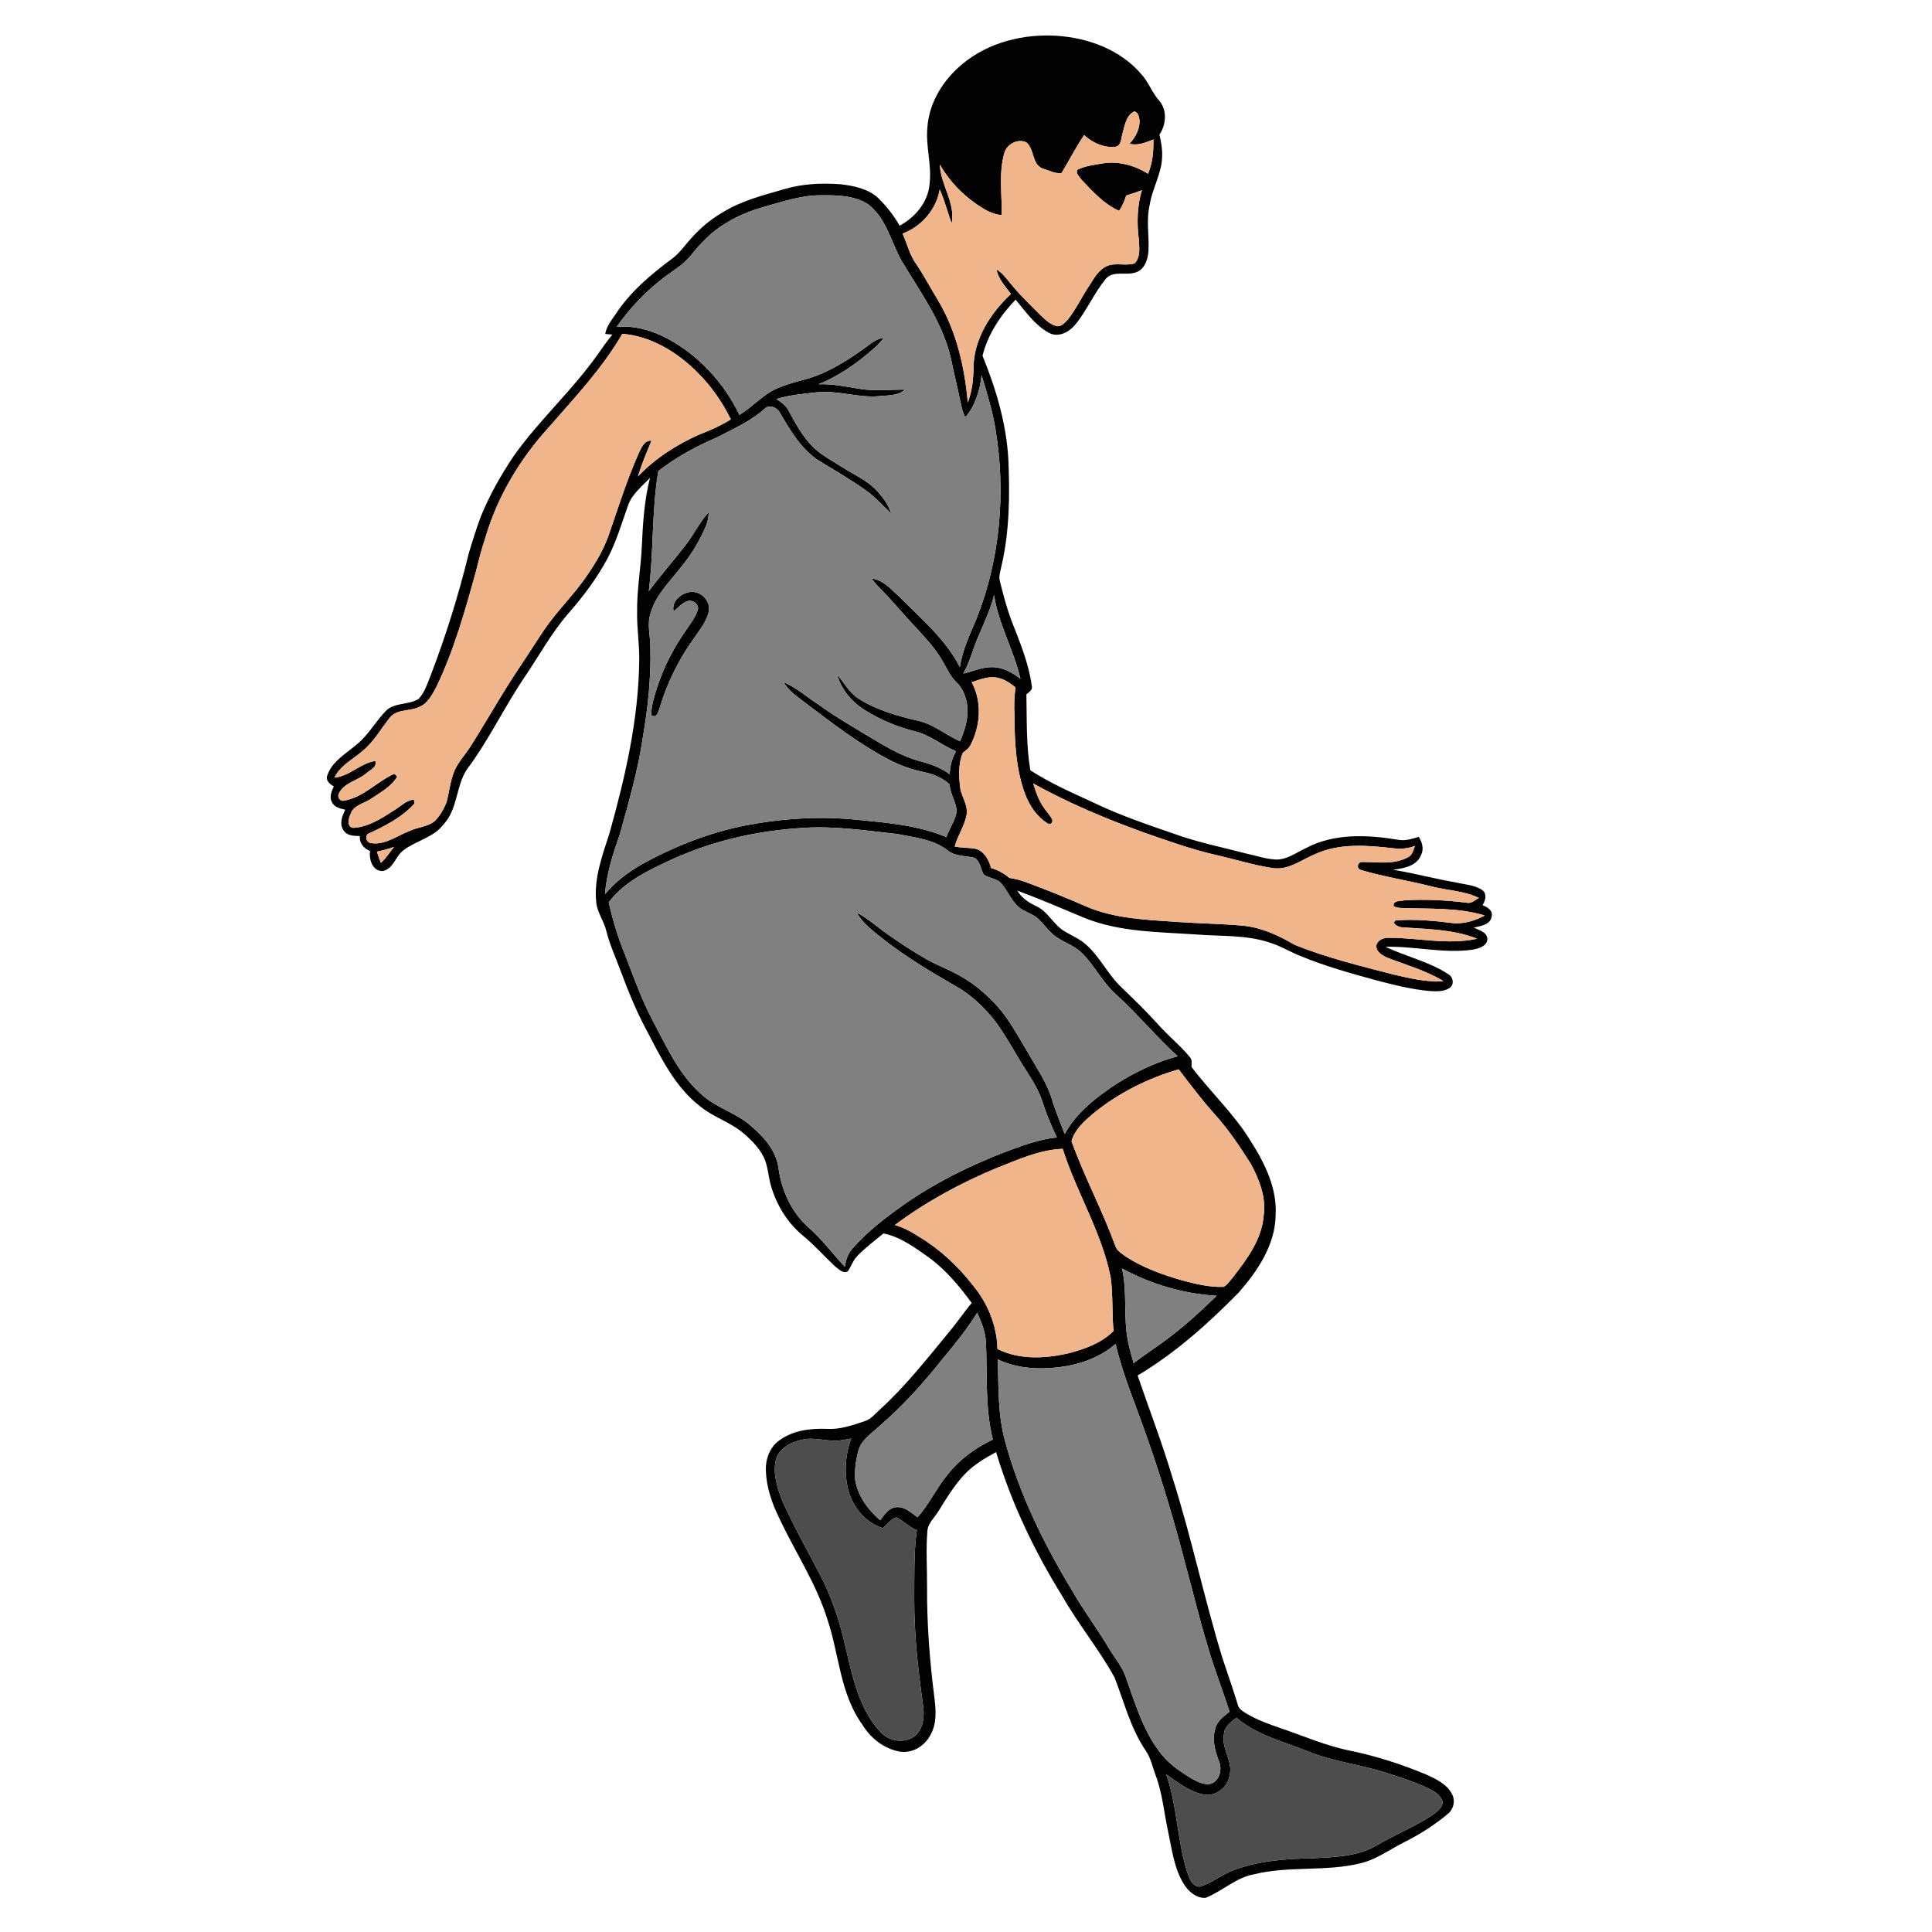 <?xml version="1.0" encoding="UTF-8" ?>
<!DOCTYPE svg PUBLIC "-//W3C//DTD SVG 1.1//EN" "http://www.w3.org/Graphics/SVG/1.1/DTD/svg11.dtd">
<svg width="1000pt" height="1000pt" viewBox="0 0 1000 1000" version="1.1" xmlns="http://www.w3.org/2000/svg">
	<g id="#020202ff">
		<path fill="#020202" opacity="1.00"
			d=" M 498.13 33.14 C 511.58 21.92 529.69 17.43 546.96 18.53 C 563.22 19.58 579.90 25.70 590.69 38.35 C 594.49 42.44 596.27 47.90 599.96 52.07 C 604.24 56.95 603.64 64.55 600.12 69.69 C 601.00 73.40 601.69 77.19 601.52 81.02 C 601.35 89.79 596.40 97.46 595.08 106.02 C 593.20 113.89 594.86 121.96 594.45 129.92 C 594.14 134.24 592.52 139.44 587.97 140.95 C 582.95 142.80 576.32 139.81 572.36 144.29 C 566.26 151.78 562.48 160.88 556.32 168.32 C 553.13 172.09 547.52 174.90 542.79 172.19 C 535.59 168.26 530.83 161.25 525.69 155.09 C 517.81 163.25 511.31 173.03 508.55 184.15 C 515.55 201.32 520.93 219.33 521.93 237.95 C 522.70 256.32 522.55 274.96 518.36 292.96 C 517.84 295.63 516.75 298.41 517.61 301.14 C 519.26 307.71 520.97 314.28 523.31 320.65 C 527.66 331.81 532.42 343.04 534.05 354.99 C 534.65 357.12 532.55 358.22 531.26 359.42 C 531.53 372.53 531.10 385.73 533.30 398.71 C 543.51 405.31 554.68 410.21 565.69 415.29 C 580.59 422.50 596.35 427.63 611.95 433.03 C 622.80 436.60 634.00 438.88 645.02 441.79 C 649.98 442.83 654.84 444.55 659.93 444.86 C 665.88 445.27 670.79 441.34 675.93 438.99 C 690.50 431.23 707.74 432.04 723.55 434.64 C 727.23 435.39 730.85 434.23 734.34 433.16 C 736.14 435.94 737.12 439.46 735.53 442.58 C 733.26 448.36 726.37 449.51 720.94 450.19 C 731.89 451.88 742.57 454.90 753.51 456.73 C 758.11 457.84 763.23 457.99 767.25 460.73 C 769.88 462.70 768.79 466.16 767.38 468.53 C 769.72 469.49 772.60 471.01 772.15 474.06 C 771.66 478.62 766.41 479.33 762.81 480.15 C 765.48 481.41 769.72 482.40 769.87 486.04 C 769.70 489.87 765.21 490.98 762.15 491.56 C 747.14 493.68 732.18 489.65 717.15 490.05 C 727.82 495.18 739.77 497.70 749.73 504.31 C 752.24 505.72 752.79 509.61 750.35 511.35 C 747.32 513.39 743.43 513.12 739.97 512.96 C 730.59 512.09 721.44 509.78 712.35 507.41 C 698.86 503.71 685.34 499.95 672.42 494.53 C 667.46 492.50 662.85 489.67 657.72 488.07 C 645.28 483.72 631.91 484.72 618.98 483.68 C 599.76 482.34 579.88 482.50 561.70 475.26 C 550.03 470.36 538.39 465.38 526.53 460.96 C 528.98 465.16 533.14 467.58 537.41 469.56 C 542.87 472.63 545.57 478.84 550.95 482.02 C 554.67 484.26 558.77 485.94 562.05 488.85 C 569.26 495.16 573.29 504.19 580.20 510.79 C 587.02 517.33 593.79 523.94 600.10 530.97 C 605.16 536.57 611.11 541.33 615.88 547.19 C 617.23 548.53 616.66 550.54 616.72 552.24 C 626.59 565.32 638.82 576.56 647.35 590.64 C 654.67 602.04 661.09 615.12 660.27 629.02 C 660.02 644.41 650.90 657.90 641.11 669.07 C 625.29 685.15 608.28 700.38 588.83 711.95 C 594.87 729.62 601.60 747.05 606.91 764.95 C 616.70 795.70 623.26 827.35 632.73 858.19 C 635.34 866.19 638.18 874.12 640.64 882.18 C 641.06 884.51 643.22 885.72 645.07 886.88 C 650.49 890.13 656.45 892.33 662.43 894.35 C 674.56 898.47 686.40 903.69 699.03 906.19 C 712.51 909.01 725.70 913.22 738.38 918.57 C 743.38 920.85 748.88 923.44 751.52 928.57 C 753.37 931.84 752.48 936.23 749.65 938.66 C 742.80 944.39 735.27 949.27 727.29 953.28 C 719.64 957.06 712.63 962.41 704.22 964.43 C 686.09 968.88 667.09 965.66 648.98 970.15 C 639.65 971.85 632.64 978.94 624.00 982.32 C 619.25 982.64 615.20 979.05 612.80 975.26 C 607.67 967.03 606.57 957.18 604.59 947.89 C 602.48 938.20 601.67 928.17 598.14 918.83 C 596.49 914.51 595.64 909.82 592.93 905.98 C 585.14 894.53 581.86 880.87 576.84 868.15 C 568.78 853.57 558.10 840.64 549.85 826.17 C 535.40 802.86 523.46 777.91 515.58 751.60 C 509.90 754.70 504.22 758.02 499.68 762.70 C 494.17 768.40 490.06 775.24 485.90 781.93 C 483.78 785.52 480.06 788.47 479.98 792.96 C 479.23 802.28 479.90 811.64 479.84 820.98 C 479.72 840.35 481.19 859.70 483.67 878.90 C 484.48 885.40 484.95 892.55 481.37 898.38 C 478.47 903.85 472.23 907.55 465.98 906.68 C 457.68 905.29 450.62 899.72 446.32 892.61 C 434.81 876.76 434.39 856.45 428.34 838.44 C 422.60 819.71 411.52 803.34 403.30 785.70 C 399.50 778.00 396.64 769.65 396.40 761.00 C 396.21 755.13 398.49 748.95 403.44 745.50 C 410.44 740.36 419.50 739.23 427.96 739.58 C 434.70 740.00 441.16 737.75 447.45 735.63 C 450.82 734.65 452.99 731.73 455.51 729.50 C 468.81 717.39 479.92 703.18 491.32 689.34 C 495.41 684.53 498.88 679.24 502.96 674.43 C 496.65 665.77 489.66 657.44 481.01 651.02 C 473.69 645.88 466.24 640.22 457.28 638.42 C 452.73 642.15 448.01 645.72 443.89 649.94 C 441.57 652.19 440.65 655.38 438.86 658.00 C 436.43 659.41 434.24 656.95 432.39 655.63 C 426.69 650.32 421.56 644.42 415.51 639.49 C 407.40 632.76 401.75 623.38 398.92 613.29 C 397.58 608.46 397.49 603.25 395.20 598.72 C 392.80 594.04 389.06 590.22 385.11 586.84 C 378.35 580.87 369.35 578.40 362.42 572.66 C 349.21 562.49 341.91 547.07 334.36 532.66 C 329.19 523.06 325.14 512.92 321.31 502.72 C 318.76 495.84 315.66 489.14 313.86 482.00 C 312.69 476.73 309.04 472.32 308.60 466.84 C 307.33 454.63 311.75 442.81 315.44 431.38 C 323.60 402.23 330.51 372.39 330.86 341.97 C 331.03 333.63 329.62 325.35 329.77 317.01 C 329.57 305.59 331.67 294.31 332.20 282.93 C 332.73 271.00 333.48 258.97 336.43 247.35 C 332.22 251.84 326.93 255.86 324.96 261.93 C 321.77 270.93 319.06 280.16 314.64 288.67 C 309.15 299.06 302.06 308.50 294.34 317.33 C 285.45 327.49 279.04 339.43 271.48 350.54 C 260.92 366.15 252.86 383.36 241.52 398.45 C 235.93 407.18 236.90 418.79 229.63 426.64 C 224.49 433.51 215.56 435.05 208.99 439.97 C 204.72 442.97 203.67 449.88 198.01 450.86 C 192.77 450.91 190.89 444.83 191.57 440.50 C 188.30 439.17 185.94 436.42 186.23 432.72 C 183.34 432.66 179.85 432.72 178.01 430.04 C 175.40 426.75 177.07 422.42 178.70 419.11 C 176.11 418.54 173.08 417.87 171.82 415.23 C 170.31 412.55 171.65 409.54 172.78 407.01 C 170.64 405.87 168.29 403.87 169.49 401.15 C 171.97 393.97 179.06 390.16 184.48 385.45 C 190.68 380.55 194.39 373.37 199.87 367.81 C 204.47 363.43 211.57 365.02 216.67 361.74 C 219.83 358.48 221.12 353.94 222.82 349.83 C 230.76 329.17 237.36 307.98 242.62 286.48 C 244.48 280.16 246.50 273.88 248.74 267.68 C 253.24 256.50 259.25 245.97 265.93 235.97 C 279.10 217.40 296.25 202.06 309.37 183.44 C 311.80 179.94 314.27 176.46 316.98 173.17 C 316.05 173.10 314.20 172.94 313.27 172.86 C 313.90 168.91 316.48 165.79 318.66 162.59 C 326.22 151.04 336.93 142.00 347.93 133.85 C 351.75 131.02 354.43 127.03 357.58 123.54 C 362.46 118.01 368.17 113.23 374.59 109.60 C 384.21 103.75 395.24 101.01 405.94 97.90 C 415.45 95.05 425.50 94.63 435.35 95.39 C 442.11 96.23 449.36 97.70 454.52 102.49 C 458.87 106.72 462.63 111.56 465.66 116.81 C 473.77 112.48 480.48 104.44 481.17 95.02 C 482.33 85.30 479.07 75.72 480.01 66.01 C 480.87 53.06 488.26 41.25 498.13 33.14 M 581.04 68.88 C 580.26 71.44 580.54 75.60 577.07 76.02 C 571.20 76.52 565.39 73.86 561.14 69.93 C 556.80 76.22 553.43 83.09 549.45 89.57 C 546.19 90.08 542.81 88.10 539.63 87.23 C 534.03 85.00 535.52 77.27 531.30 73.72 C 526.97 71.62 521.40 74.38 519.95 78.87 C 516.79 89.44 518.71 100.53 518.48 111.34 C 515.09 111.01 511.90 109.74 509.02 107.96 C 499.77 102.41 491.85 94.57 486.46 85.19 C 486.80 95.65 494.61 104.90 492.61 115.63 C 490.39 109.83 488.98 103.74 486.38 98.07 C 484.64 108.46 476.96 117.26 467.15 120.92 C 469.59 126.16 470.80 132.00 474.27 136.72 C 478.36 142.77 481.71 149.27 485.56 155.47 C 495.05 171.47 499.29 189.95 500.93 208.32 C 503.16 202.46 503.85 196.26 503.89 190.04 C 504.17 175.22 512.74 162.00 523.28 152.17 C 520.39 148.20 516.68 144.47 515.81 139.43 C 519.47 141.68 521.76 145.40 524.57 148.54 C 528.77 153.61 533.62 158.07 538.20 162.78 C 540.56 165.04 542.97 167.52 546.17 168.55 C 548.77 169.72 550.98 167.26 552.60 165.54 C 556.83 160.23 559.74 154.03 563.47 148.37 C 566.04 144.47 568.34 139.86 572.79 137.79 C 577.38 135.68 582.64 137.87 587.31 136.30 C 590.39 133.15 589.69 128.16 589.47 124.12 C 588.38 115.55 588.54 106.75 591.03 98.42 C 588.37 99.48 585.66 100.40 582.91 101.19 C 582.05 103.99 580.89 106.69 579.25 109.12 C 571.44 105.68 565.62 99.14 559.84 93.07 C 558.86 91.57 556.59 89.81 557.64 87.88 C 561.77 85.83 566.46 85.32 570.95 84.55 C 579.06 83.29 587.33 85.64 594.22 89.92 C 596.62 84.32 597.11 78.21 597.01 72.19 C 593.09 73.71 588.93 75.54 584.66 74.41 C 587.71 71.01 590.14 66.73 589.79 62.01 C 589.54 60.31 589.08 58.05 587.08 57.68 C 582.91 59.66 582.20 64.89 581.04 68.88 M 395.97 106.92 C 388.61 108.97 381.44 111.83 374.99 115.97 C 368.05 120.18 362.44 126.17 357.37 132.43 C 353.22 137.70 347.08 140.72 342.00 144.95 C 333.22 151.83 325.64 160.08 319.18 169.16 C 328.41 168.41 337.60 170.98 345.67 175.36 C 361.82 184.08 374.81 198.25 382.73 214.76 C 389.67 210.51 395.08 204.00 402.69 200.82 C 410.01 197.65 418.04 196.60 425.34 193.37 C 434.27 189.46 442.41 184.01 450.21 178.21 C 452.36 176.55 454.79 175.22 457.52 174.80 C 456.12 176.62 454.60 178.32 452.89 179.84 C 444.18 187.61 434.52 194.53 423.63 198.90 C 430.91 198.59 438.04 200.15 445.18 201.30 C 452.88 202.56 460.68 201.60 468.43 201.68 C 464.80 204.98 459.55 204.53 455.01 205.06 C 443.98 206.05 433.23 201.75 422.21 203.12 C 415.35 203.92 408.43 204.50 401.80 206.55 C 404.34 208.10 406.88 209.90 408.24 212.65 C 411.53 218.84 414.98 225.06 419.75 230.26 C 424.14 235.07 430.04 238.03 435.45 241.52 C 441.29 245.31 447.87 248.09 452.91 253.02 C 456.52 256.66 459.71 260.89 461.32 265.82 C 456.95 261.80 453.08 257.21 448.17 253.80 C 440.48 248.35 432.34 243.59 424.28 238.72 C 414.82 232.78 409.06 222.79 403.54 213.42 C 402.09 210.77 398.07 209.16 395.72 211.61 C 388.57 218.00 379.73 221.94 371.29 226.28 C 360.50 230.96 350.05 236.57 340.75 243.81 C 337.26 264.38 338.40 285.33 335.82 305.99 C 341.93 297.80 348.70 290.12 354.95 282.03 C 359.18 276.56 362.13 270.14 366.88 265.07 C 366.68 267.55 366.38 270.07 365.35 272.37 C 361.92 280.40 357.33 287.93 351.64 294.57 C 346.17 301.65 339.40 308.21 336.87 317.04 C 334.71 322.85 336.65 329.03 336.63 335.01 C 337.03 350.65 335.38 366.30 332.72 381.70 C 330.23 398.69 325.42 415.21 320.85 431.73 C 317.31 441.83 313.97 452.14 313.12 462.88 C 318.34 456.42 325.16 451.45 332.30 447.30 C 349.17 438.04 367.30 430.83 386.24 427.18 C 405.27 423.55 424.84 422.31 444.13 424.37 C 459.56 425.87 475.40 427.19 489.84 433.29 C 491.38 428.77 494.46 424.78 495.17 420.00 C 495.04 415.10 491.67 410.97 491.56 406.01 C 487.93 402.72 483.36 400.72 478.60 399.72 C 472.59 398.47 466.72 396.54 461.25 393.75 C 445.34 385.65 431.22 374.62 417.02 363.94 C 412.92 360.67 408.23 357.83 405.64 353.09 C 412.16 355.90 417.52 360.70 423.45 364.52 C 431.86 370.66 440.87 375.88 449.78 381.24 C 458.11 386.26 466.55 391.38 476.01 393.95 C 481.51 395.39 487.01 397.25 491.57 400.78 C 491.67 396.57 492.78 392.49 494.86 388.83 C 487.56 385.86 481.42 380.41 473.63 378.57 C 464.68 376.26 456.01 372.76 448.15 367.87 C 441.17 363.67 435.50 357.04 433.26 349.13 C 436.93 353.31 439.56 358.52 444.37 361.60 C 453.67 367.49 464.37 370.57 475.01 373.01 C 483.15 374.75 489.50 380.40 496.95 383.71 C 499.27 378.08 501.30 372.06 500.73 365.89 C 500.21 361.17 498.52 356.37 494.97 353.07 C 491.66 349.81 489.87 345.46 487.50 341.54 C 483.88 335.38 478.99 330.12 474.15 324.91 C 467.98 318.40 462.29 311.43 455.99 305.03 C 454.23 303.27 452.56 301.41 451.09 299.41 C 457.30 300.11 461.43 305.29 465.82 309.17 C 476.97 320.43 489.48 330.94 496.83 345.28 C 498.12 336.52 501.98 328.43 505.41 320.35 C 517.73 289.34 520.70 254.95 515.25 222.12 C 513.73 212.62 510.85 203.43 508.08 194.25 C 507.18 202.03 504.82 209.99 499.63 216.02 C 498.71 214.16 498.01 212.20 497.61 210.17 C 495.92 201.91 493.88 193.74 492.19 185.48 C 487.84 166.68 476.16 150.89 466.42 134.61 C 461.10 124.79 458.63 112.76 449.27 105.69 C 442.11 101.13 433.19 100.98 424.98 101.08 C 415.00 101.01 405.46 104.25 395.97 106.92 M 322.12 172.78 C 311.82 190.60 297.56 205.64 284.13 221.09 C 269.19 237.46 257.45 256.99 251.22 278.33 C 249.21 284.21 247.73 290.24 246.21 296.26 C 240.61 316.45 234.92 336.78 225.78 355.72 C 223.60 359.63 221.41 364.20 216.94 365.91 C 212.20 368.26 205.89 366.92 202.07 371.08 C 197.31 376.96 193.63 383.84 187.68 388.68 C 182.66 393.09 176.12 396.17 173.12 402.50 C 181.00 401.79 186.53 394.98 194.26 393.90 C 195.36 397.12 191.38 398.60 189.44 400.38 C 185.04 404.08 178.34 405.03 175.52 410.46 C 174.38 412.19 175.74 414.76 177.88 414.46 C 187.99 412.85 195.11 404.55 204.10 400.49 C 204.47 400.86 205.22 401.60 205.60 401.97 C 202.63 407.10 197.09 410.03 192.32 413.27 C 188.63 415.93 182.97 416.55 181.41 421.44 C 180.32 423.65 179.40 428.19 182.93 428.50 C 190.85 428.04 197.74 423.43 204.23 419.27 C 207.48 417.31 210.31 414.19 214.28 413.86 C 214.33 414.39 214.41 415.45 214.45 415.99 C 207.99 423.15 199.06 427.68 190.37 431.63 C 188.61 433.44 189.94 436.35 192.40 436.44 C 199.62 437.39 205.70 432.42 212.15 430.06 C 216.31 428.06 221.34 428.01 225.00 425.02 C 227.73 422.28 229.67 418.80 231.13 415.25 C 232.38 410.59 232.85 405.74 234.42 401.16 C 236.14 395.26 240.75 390.95 243.87 385.83 C 252.63 371.95 260.62 357.59 269.84 344.00 C 273.90 337.99 277.73 331.83 281.79 325.82 C 288.61 315.77 297.59 307.41 304.25 297.24 C 308.67 290.93 312.51 284.17 315.10 276.89 C 320.01 262.70 324.50 248.32 330.61 234.59 C 332.04 231.82 333.37 227.82 337.20 228.10 C 334.72 234.20 332.08 240.24 330.21 246.58 C 339.11 237.26 350.16 230.17 361.89 224.93 C 367.57 222.77 373.11 220.29 378.28 217.08 C 373.93 208.12 368.12 199.89 361.08 192.84 C 350.64 182.36 337.14 173.99 322.12 172.78 M 503.30 337.53 C 501.96 341.32 500.59 345.12 498.62 348.64 C 503.43 347.54 508.04 345.36 513.05 345.30 C 518.71 345.17 523.88 347.97 528.19 351.39 C 524.77 336.56 516.85 323.15 514.52 308.03 C 512.01 318.32 506.56 327.51 503.30 337.53 M 502.95 353.13 C 508.45 363.36 507.50 376.00 502.11 386.05 C 501.22 387.57 499.73 388.57 498.36 389.62 C 495.80 395.78 496.30 402.57 497.19 409.01 C 498.38 413.28 501.15 417.34 500.28 421.98 C 499.13 427.67 495.67 432.54 494.15 438.13 C 497.70 438.92 501.39 438.66 504.96 439.33 C 509.46 440.55 511.84 445.08 512.96 449.28 C 516.44 450.30 519.67 452.01 522.40 454.41 C 525.20 454.86 527.99 455.45 530.65 456.47 C 541.40 460.42 552.02 464.71 562.51 469.32 C 577.47 475.66 593.95 476.10 609.92 477.23 C 620.93 477.99 631.98 478.14 642.98 479.09 C 652.74 479.96 661.77 484.13 670.11 489.04 C 686.54 495.68 703.83 499.88 720.95 504.33 C 729.52 506.28 738.25 508.54 747.11 507.81 C 738.18 502.39 728.04 499.55 718.37 495.81 C 715.58 494.63 711.85 492.57 712.47 488.98 C 713.39 486.32 716.39 485.30 718.98 485.40 C 734.16 485.39 749.52 489.23 764.59 485.88 C 752.31 481.02 738.91 480.91 725.94 480.01 C 724.29 480.04 719.85 478.14 722.33 476.43 C 732.54 475.57 742.85 476.65 753.00 477.91 C 758.39 478.04 763.80 476.46 768.51 473.85 C 754.41 469.59 739.49 470.54 724.96 469.96 C 723.69 469.89 722.49 469.59 721.35 469.06 C 720.96 465.87 724.95 466.56 726.99 465.99 C 737.67 465.40 748.42 465.87 759.03 467.23 C 761.51 467.88 763.47 465.88 765.44 464.75 C 757.91 461.07 749.27 460.94 741.24 458.87 C 729.03 455.75 716.50 453.91 704.42 450.30 C 701.92 449.69 702.57 446.07 705.10 446.16 C 712.96 446.18 721.48 447.69 728.75 443.73 C 731.04 442.65 731.55 439.97 732.40 437.85 C 728.75 439.19 724.83 439.61 720.99 439.03 C 707.73 437.57 693.61 436.32 681.09 441.93 C 673.91 444.86 667.21 450.40 659.00 449.36 C 648.78 447.85 638.92 444.63 628.85 442.41 C 616.36 439.51 604.29 435.16 592.19 430.95 C 572.49 423.84 553.10 415.68 534.77 405.52 C 536.07 409.57 537.37 413.70 539.77 417.27 C 541.26 419.67 543.33 421.67 544.64 424.19 C 545.11 425.86 543.75 427.09 542.18 426.15 C 536.76 422.77 532.99 417.20 530.71 411.32 C 525.74 398.18 525.15 383.94 525.08 370.05 C 524.81 365.28 524.99 360.51 525.62 355.78 C 522.99 353.77 520.26 351.70 516.97 350.97 C 512.19 349.62 507.42 351.63 502.95 353.13 M 348.58 444.49 C 336.38 450.11 323.38 455.99 315.08 467.01 C 317.15 476.35 319.95 485.53 323.61 494.37 C 328.09 506.04 332.28 517.87 338.19 528.92 C 345.38 542.47 351.90 557.09 363.93 567.15 C 371.24 573.59 381.10 576.07 388.41 582.52 C 395.07 588.15 401.51 595.15 402.88 604.11 C 404.41 615.89 409.55 627.50 418.59 635.43 C 425.54 641.51 431.00 648.99 437.30 655.69 C 437.78 652.27 438.84 648.86 441.22 646.27 C 448.98 637.27 458.59 630.09 468.24 623.23 C 484.12 612.17 501.58 603.53 519.59 596.51 C 528.51 593.22 537.48 589.70 547.02 588.72 C 544.08 582.58 541.48 576.29 539.40 569.80 C 536.84 561.96 531.70 555.40 527.59 548.35 C 523.51 541.53 519.59 534.58 514.82 528.21 C 509.33 521.36 502.91 515.12 495.25 510.76 C 481.47 502.85 467.77 494.65 455.36 484.68 C 450.90 481.05 446.19 477.43 443.39 472.29 C 449.02 475.21 453.70 479.55 458.88 483.16 C 465.58 487.89 472.43 492.45 479.57 496.51 C 485.19 499.73 491.36 501.85 496.95 505.13 C 505.43 509.86 512.81 516.44 518.89 523.98 C 524.02 530.77 528.13 538.26 532.48 545.57 C 536.74 553.15 541.86 560.38 544.42 568.78 C 546.26 575.00 548.84 580.95 551.09 587.01 C 555.46 578.77 562.40 572.28 569.74 566.69 C 581.67 557.74 595.14 550.69 609.55 546.72 C 598.39 536.47 588.69 524.77 577.49 514.55 C 570.54 508.34 566.52 499.65 559.88 493.18 C 555.33 488.69 548.65 487.34 544.13 482.83 C 541.74 480.55 539.82 477.84 537.41 475.59 C 534.37 472.74 529.97 472.01 526.93 469.17 C 523.33 465.87 521.59 461.16 518.47 457.49 C 516.16 454.67 512.15 454.68 509.26 452.79 C 507.47 449.88 507.51 445.47 504.02 443.89 C 499.50 442.94 494.51 443.24 490.64 440.27 C 483.24 434.38 473.49 433.55 464.55 431.70 C 448.07 429.91 431.52 427.33 414.90 428.56 C 392.10 430.00 369.43 435.06 348.58 444.49 M 195.09 440.80 C 195.67 442.76 196.34 444.69 197.11 446.59 C 199.84 444.26 201.72 441.17 203.91 438.36 C 201.04 439.42 198.08 440.18 195.09 440.80 M 565.54 576.61 C 561.03 580.51 556.23 584.72 554.62 590.70 C 561.27 609.13 570.57 626.48 577.29 644.89 C 578.12 647.43 580.60 648.83 582.62 650.35 C 591.45 656.12 601.49 659.70 611.55 662.64 C 618.64 664.50 625.91 666.37 633.30 666.07 C 635.41 665.03 636.63 662.82 638.18 661.12 C 645.48 651.69 653.20 641.39 654.09 629.06 C 655.40 619.76 651.83 610.63 647.52 602.57 C 641.79 593.45 635.73 584.46 628.49 576.46 C 621.94 569.14 616.04 561.28 610.08 553.49 C 593.92 558.17 578.55 565.91 565.54 576.61 M 515.85 604.57 C 497.23 612.31 479.37 622.00 463.17 634.05 C 467.71 635.35 471.86 637.64 475.80 640.21 C 486.61 646.68 495.93 655.43 503.64 665.37 C 511.27 674.54 516.04 686.23 516.28 698.22 C 527.79 704.03 541.37 703.23 553.58 700.32 C 561.81 698.12 570.25 695.09 576.37 688.90 C 575.46 679.64 576.17 670.27 574.86 661.05 C 570.21 637.67 557.19 617.19 550.05 594.63 C 538.00 595.06 526.90 600.27 515.85 604.57 M 580.74 656.55 C 583.53 668.63 581.45 681.16 583.67 693.31 C 584.44 697.46 585.63 701.51 586.72 705.58 C 590.12 703.01 593.60 700.55 597.09 698.12 C 608.90 690.15 619.55 680.64 629.71 670.69 C 612.63 669.68 595.76 664.73 580.74 656.55 M 487.20 704.21 C 477.77 715.99 467.68 727.31 456.24 737.19 C 451.87 741.48 445.80 744.89 444.18 751.22 C 442.99 756.04 442.23 761.06 442.66 766.04 C 444.07 774.38 449.27 781.49 455.58 786.90 C 457.74 784.06 460.00 780.36 463.96 780.09 C 468.32 779.72 471.62 783.02 474.90 785.36 C 480.74 778.82 484.46 770.75 489.93 763.92 C 496.19 755.77 504.63 749.46 513.90 745.10 C 509.82 728.78 511.06 711.86 510.34 695.21 C 510.16 689.66 508.07 684.46 505.79 679.48 C 500.37 688.28 493.78 696.26 487.20 704.21 M 548.09 707.68 C 537.44 708.95 526.23 708.32 516.44 703.62 C 516.92 717.78 516.37 732.20 520.24 745.98 C 527.62 773.33 540.25 798.97 554.84 823.15 C 560.96 833.86 568.46 843.69 574.70 854.32 C 577.38 858.69 580.79 862.66 582.51 867.56 C 587.31 880.80 591.23 894.76 599.80 906.18 C 604.05 912.34 610.32 916.65 616.63 920.47 C 619.49 922.05 622.61 923.74 626.00 923.44 C 630.97 922.50 632.75 916.23 631.06 911.98 C 628.97 906.60 627.26 900.68 628.99 894.94 C 629.80 890.87 633.39 888.43 636.40 886.00 C 632.66 874.15 627.99 862.60 624.67 850.62 C 620.61 837.30 617.47 823.73 613.73 810.32 C 608.06 788.28 601.60 766.44 594.03 744.99 C 588.47 728.54 581.35 712.56 577.44 695.59 C 569.30 702.74 558.70 706.36 548.09 707.68 M 401.44 756.33 C 400.06 763.37 402.44 770.47 404.99 776.97 C 411.46 791.45 419.52 805.15 426.59 819.35 C 431.48 829.82 435.07 840.88 437.55 852.16 C 441.26 867.62 444.41 884.33 455.64 896.38 C 460.03 901.34 468.23 902.68 473.59 898.51 C 478.25 894.44 478.60 887.65 477.68 881.95 C 475.15 864.08 473.19 846.09 473.21 828.02 C 473.30 816.01 472.93 803.94 474.54 792.01 C 470.60 790.46 467.72 787.23 463.98 785.38 C 460.95 786.23 459.30 789.17 456.88 790.95 C 447.97 788.18 441.29 779.98 439.00 771.06 C 436.89 762.35 437.47 753.00 440.58 744.60 C 438.74 744.92 436.92 745.32 435.08 745.53 C 428.34 746.50 421.62 743.50 414.92 745.27 C 409.11 746.52 402.64 749.96 401.44 756.33 M 640.04 889.13 C 637.29 891.28 633.86 893.49 633.55 897.33 C 631.83 904.92 638.53 911.58 636.39 919.15 C 635.39 925.26 629.18 930.04 622.98 928.83 C 615.62 927.46 609.63 922.53 603.63 918.37 C 609.34 934.69 609.27 952.38 614.42 968.85 C 615.57 972.01 616.90 976.36 620.96 976.55 C 627.13 974.76 632.15 970.41 638.13 968.13 C 651.14 963.20 665.19 962.05 678.99 961.87 C 690.49 961.21 702.78 961.09 712.95 954.95 C 722.06 949.59 731.95 945.63 740.82 939.84 C 743.24 938.08 746.32 936.23 746.73 932.97 C 746.16 929.50 742.82 927.52 739.99 925.99 C 733.04 922.53 725.59 920.25 718.24 917.83 C 704.73 913.36 690.39 911.96 677.15 906.58 C 664.52 901.43 650.60 898.26 640.04 889.13 Z" />
		<path fill="#020202" opacity="1.00"
			d=" M 348.65 316.42 C 347.48 311.27 352.34 307.20 356.97 306.46 C 362.33 305.51 367.77 310.67 366.92 316.10 C 366.06 321.54 362.18 325.80 359.29 330.27 C 351.30 341.23 345.27 353.57 341.39 366.56 C 340.81 368.54 339.76 372.07 337.06 370.15 C 337.05 365.28 338.63 360.59 340.06 355.99 C 343.35 345.80 348.22 336.16 354.30 327.36 C 356.67 323.64 359.68 320.20 361.09 315.97 C 362.24 313.04 358.72 310.30 356.00 311.10 C 353.01 311.96 351.06 314.61 348.65 316.42 Z" />
	</g>
	<g id="#f0b58bff">
		<path fill="#f0b58b" opacity="1.00"
			d=" M 581.04 68.88 C 582.20 64.89 582.91 59.66 587.08 57.68 C 589.08 58.05 589.54 60.31 589.79 62.01 C 590.14 66.73 587.71 71.01 584.66 74.41 C 588.93 75.54 593.09 73.71 597.01 72.19 C 597.11 78.21 596.62 84.32 594.22 89.92 C 587.33 85.64 579.06 83.29 570.95 84.55 C 566.46 85.32 561.77 85.83 557.64 87.88 C 556.59 89.81 558.86 91.57 559.84 93.07 C 565.62 99.14 571.44 105.68 579.25 109.12 C 580.89 106.69 582.05 103.99 582.91 101.19 C 585.66 100.40 588.37 99.48 591.03 98.42 C 588.54 106.75 588.38 115.55 589.47 124.12 C 589.69 128.16 590.39 133.15 587.31 136.30 C 582.64 137.87 577.38 135.68 572.79 137.79 C 568.34 139.86 566.04 144.47 563.47 148.37 C 559.74 154.03 556.83 160.23 552.60 165.54 C 550.98 167.26 548.77 169.72 546.17 168.55 C 542.97 167.52 540.56 165.04 538.20 162.78 C 533.62 158.07 528.77 153.61 524.57 148.54 C 521.76 145.40 519.47 141.68 515.81 139.43 C 516.68 144.47 520.39 148.20 523.28 152.17 C 512.74 162.00 504.17 175.22 503.89 190.04 C 503.85 196.26 503.16 202.46 500.93 208.32 C 499.29 189.95 495.05 171.47 485.56 155.47 C 481.71 149.27 478.36 142.77 474.27 136.72 C 470.80 132.00 469.59 126.16 467.15 120.92 C 476.96 117.26 484.64 108.46 486.38 98.07 C 488.98 103.74 490.39 109.83 492.61 115.63 C 494.61 104.90 486.80 95.65 486.46 85.19 C 491.85 94.57 499.77 102.41 509.02 107.96 C 511.90 109.74 515.09 111.01 518.48 111.34 C 518.71 100.53 516.79 89.44 519.95 78.87 C 521.40 74.38 526.97 71.62 531.30 73.72 C 535.52 77.27 534.03 85.00 539.63 87.23 C 542.81 88.10 546.19 90.08 549.45 89.57 C 553.43 83.09 556.80 76.22 561.14 69.93 C 565.39 73.86 571.20 76.52 577.07 76.02 C 580.54 75.60 580.26 71.44 581.04 68.88 Z" />
		<path fill="#f0b58b" opacity="1.00"
			d=" M 322.12 172.78 C 337.14 173.99 350.64 182.36 361.08 192.84 C 368.12 199.89 373.93 208.12 378.28 217.08 C 373.11 220.29 367.57 222.77 361.89 224.93 C 350.16 230.17 339.11 237.26 330.21 246.58 C 332.08 240.24 334.72 234.20 337.20 228.10 C 333.37 227.82 332.04 231.82 330.61 234.59 C 324.50 248.32 320.01 262.70 315.10 276.89 C 312.51 284.17 308.67 290.93 304.25 297.24 C 297.59 307.41 288.61 315.77 281.79 325.82 C 277.73 331.83 273.90 337.99 269.84 344.00 C 260.62 357.59 252.63 371.95 243.87 385.83 C 240.75 390.95 236.14 395.26 234.42 401.16 C 232.85 405.74 232.38 410.59 231.13 415.25 C 229.67 418.80 227.73 422.28 225.00 425.02 C 221.34 428.01 216.31 428.06 212.15 430.06 C 205.70 432.42 199.62 437.39 192.40 436.44 C 189.94 436.35 188.61 433.44 190.37 431.63 C 199.06 427.68 207.99 423.15 214.45 415.99 C 214.41 415.45 214.33 414.39 214.28 413.86 C 210.31 414.19 207.48 417.31 204.23 419.27 C 197.74 423.43 190.85 428.04 182.93 428.50 C 179.40 428.19 180.32 423.65 181.41 421.44 C 182.97 416.55 188.63 415.93 192.32 413.27 C 197.09 410.03 202.63 407.10 205.60 401.97 C 205.22 401.60 204.47 400.86 204.10 400.49 C 195.11 404.55 187.99 412.85 177.88 414.46 C 175.74 414.76 174.38 412.19 175.52 410.46 C 178.34 405.03 185.04 404.08 189.44 400.38 C 191.38 398.60 195.36 397.12 194.26 393.90 C 186.53 394.98 181.00 401.79 173.12 402.50 C 176.12 396.17 182.66 393.09 187.68 388.68 C 193.63 383.84 197.31 376.96 202.07 371.08 C 205.89 366.92 212.20 368.26 216.94 365.91 C 221.41 364.20 223.60 359.63 225.78 355.72 C 234.92 336.78 240.61 316.45 246.21 296.26 C 247.73 290.24 249.21 284.21 251.22 278.33 C 257.45 256.99 269.19 237.46 284.13 221.09 C 297.56 205.64 311.82 190.60 322.12 172.78 Z" />
		<path fill="#f0b58b" opacity="1.00"
			d=" M 502.95 353.13 C 507.42 351.63 512.19 349.62 516.97 350.97 C 520.26 351.70 522.99 353.77 525.62 355.78 C 524.99 360.51 524.81 365.28 525.08 370.05 C 525.15 383.94 525.74 398.18 530.71 411.32 C 532.99 417.20 536.76 422.77 542.18 426.15 C 543.75 427.09 545.11 425.86 544.64 424.19 C 543.33 421.67 541.26 419.67 539.77 417.27 C 537.37 413.70 536.07 409.57 534.77 405.52 C 553.10 415.68 572.49 423.84 592.19 430.95 C 604.29 435.16 616.36 439.51 628.85 442.41 C 638.92 444.63 648.78 447.85 659.00 449.36 C 667.21 450.40 673.91 444.86 681.09 441.93 C 693.61 436.32 707.73 437.57 720.99 439.03 C 724.83 439.61 728.75 439.19 732.40 437.85 C 731.55 439.97 731.04 442.65 728.75 443.73 C 721.48 447.69 712.96 446.18 705.10 446.16 C 702.57 446.07 701.92 449.69 704.42 450.30 C 716.50 453.91 729.03 455.75 741.24 458.87 C 749.27 460.94 757.91 461.07 765.44 464.75 C 763.47 465.88 761.51 467.88 759.03 467.23 C 748.42 465.87 737.67 465.40 726.99 465.99 C 724.95 466.56 720.96 465.87 721.35 469.06 C 722.49 469.59 723.69 469.89 724.96 469.96 C 739.49 470.54 754.41 469.59 768.51 473.85 C 763.80 476.46 758.39 478.04 753.00 477.91 C 742.85 476.65 732.54 475.57 722.33 476.43 C 719.85 478.14 724.29 480.04 725.94 480.01 C 738.91 480.91 752.31 481.02 764.59 485.88 C 749.52 489.23 734.16 485.39 718.98 485.40 C 716.39 485.30 713.39 486.32 712.47 488.98 C 711.85 492.57 715.58 494.63 718.37 495.81 C 728.04 499.55 738.18 502.39 747.11 507.81 C 738.25 508.54 729.52 506.28 720.95 504.33 C 703.83 499.88 686.54 495.68 670.11 489.04 C 661.77 484.13 652.74 479.96 642.98 479.09 C 631.98 478.14 620.93 477.99 609.92 477.23 C 593.95 476.10 577.47 475.66 562.51 469.32 C 552.02 464.71 541.40 460.42 530.65 456.47 C 527.99 455.45 525.20 454.86 522.40 454.41 C 519.67 452.01 516.44 450.30 512.96 449.28 C 511.84 445.08 509.46 440.55 504.96 439.33 C 501.39 438.66 497.70 438.92 494.15 438.13 C 495.67 432.54 499.13 427.67 500.28 421.98 C 501.15 417.34 498.38 413.28 497.19 409.01 C 496.30 402.57 495.80 395.78 498.36 389.62 C 499.73 388.57 501.22 387.57 502.11 386.05 C 507.50 376.00 508.45 363.36 502.95 353.13 Z" />
		<path fill="#f0b58b" opacity="1.00"
			d=" M 195.09 440.80 C 198.08 440.18 201.04 439.42 203.91 438.36 C 201.72 441.17 199.84 444.26 197.11 446.59 C 196.34 444.69 195.67 442.76 195.09 440.80 Z" />
		<path fill="#f0b58b" opacity="1.00"
			d=" M 565.54 576.61 C 578.55 565.91 593.92 558.17 610.08 553.49 C 616.04 561.28 621.94 569.14 628.49 576.46 C 635.73 584.46 641.79 593.45 647.52 602.57 C 651.83 610.63 655.40 619.76 654.09 629.06 C 653.20 641.39 645.48 651.69 638.18 661.12 C 636.63 662.82 635.41 665.03 633.30 666.07 C 625.91 666.37 618.64 664.50 611.55 662.64 C 601.49 659.70 591.45 656.12 582.62 650.35 C 580.60 648.83 578.12 647.43 577.29 644.89 C 570.57 626.48 561.27 609.13 554.62 590.70 C 556.23 584.72 561.03 580.51 565.54 576.61 Z" />
		<path fill="#f0b58b" opacity="1.00"
			d=" M 515.85 604.57 C 526.90 600.27 538.00 595.06 550.05 594.63 C 557.19 617.19 570.21 637.67 574.86 661.05 C 576.17 670.27 575.46 679.64 576.37 688.90 C 570.25 695.09 561.81 698.12 553.58 700.32 C 541.37 703.23 527.79 704.03 516.28 698.22 C 516.04 686.23 511.27 674.54 503.64 665.37 C 495.93 655.43 486.61 646.68 475.80 640.21 C 471.86 637.64 467.71 635.35 463.17 634.05 C 479.37 622.00 497.23 612.31 515.85 604.57 Z" />
	</g>
	<g id="#f11b27ff">
		<path fill="grey" opacity="1.00"
			d=" M 395.97 106.92 C 405.46 104.25 415.00 101.01 424.98 101.08 C 433.19 100.98 442.11 101.13 449.27 105.69 C 458.63 112.76 461.10 124.79 466.42 134.61 C 476.16 150.89 487.84 166.68 492.19 185.48 C 493.88 193.74 495.92 201.91 497.61 210.17 C 498.01 212.20 498.71 214.16 499.63 216.02 C 504.82 209.99 507.18 202.03 508.08 194.25 C 510.85 203.43 513.73 212.62 515.25 222.12 C 520.70 254.95 517.73 289.34 505.41 320.35 C 501.98 328.43 498.12 336.52 496.83 345.28 C 489.48 330.94 476.97 320.43 465.82 309.17 C 461.43 305.29 457.30 300.11 451.09 299.41 C 452.56 301.41 454.23 303.27 455.99 305.03 C 462.29 311.43 467.98 318.40 474.15 324.91 C 478.99 330.12 483.88 335.38 487.50 341.54 C 489.87 345.46 491.66 349.81 494.97 353.07 C 498.52 356.37 500.21 361.17 500.73 365.89 C 501.30 372.06 499.27 378.08 496.95 383.71 C 489.50 380.40 483.15 374.75 475.01 373.01 C 464.37 370.57 453.67 367.49 444.37 361.60 C 439.56 358.52 436.93 353.31 433.26 349.13 C 435.50 357.04 441.17 363.67 448.15 367.87 C 456.01 372.76 464.68 376.26 473.63 378.57 C 481.42 380.41 487.56 385.86 494.86 388.83 C 492.78 392.49 491.67 396.57 491.57 400.78 C 487.01 397.25 481.51 395.39 476.01 393.95 C 466.55 391.38 458.11 386.26 449.78 381.24 C 440.87 375.88 431.86 370.66 423.45 364.52 C 417.52 360.70 412.16 355.90 405.64 353.09 C 408.23 357.83 412.92 360.67 417.02 363.94 C 431.22 374.62 445.34 385.65 461.25 393.75 C 466.72 396.54 472.59 398.47 478.60 399.72 C 483.36 400.72 487.93 402.72 491.56 406.01 C 491.67 410.97 495.04 415.10 495.17 420.00 C 494.46 424.78 491.38 428.77 489.84 433.29 C 475.40 427.19 459.56 425.87 444.13 424.37 C 424.84 422.31 405.27 423.55 386.24 427.18 C 367.30 430.83 349.17 438.04 332.30 447.30 C 325.16 451.45 318.34 456.42 313.12 462.88 C 313.97 452.14 317.31 441.83 320.85 431.73 C 325.42 415.21 330.23 398.69 332.72 381.70 C 335.38 366.30 337.03 350.65 336.63 335.01 C 336.65 329.03 334.71 322.85 336.87 317.04 C 339.40 308.21 346.17 301.65 351.64 294.57 C 357.33 287.93 361.92 280.40 365.35 272.37 C 366.38 270.07 366.68 267.55 366.88 265.07 C 362.13 270.14 359.18 276.56 354.95 282.03 C 348.70 290.12 341.93 297.80 335.82 305.99 C 338.40 285.33 337.26 264.38 340.75 243.81 C 350.05 236.57 360.50 230.96 371.29 226.28 C 379.73 221.94 388.57 218.00 395.72 211.61 C 398.07 209.16 402.09 210.77 403.54 213.42 C 409.06 222.79 414.82 232.78 424.28 238.72 C 432.34 243.59 440.48 248.35 448.17 253.80 C 453.08 257.21 456.95 261.80 461.32 265.82 C 459.71 260.89 456.52 256.66 452.91 253.02 C 447.87 248.09 441.29 245.31 435.45 241.52 C 430.04 238.03 424.14 235.07 419.75 230.26 C 414.98 225.06 411.53 218.84 408.24 212.65 C 406.88 209.90 404.34 208.10 401.80 206.55 C 408.43 204.50 415.35 203.92 422.21 203.12 C 433.23 201.75 443.98 206.05 455.01 205.06 C 459.55 204.53 464.80 204.98 468.43 201.68 C 460.68 201.60 452.88 202.56 445.18 201.30 C 438.04 200.15 430.91 198.59 423.63 198.90 C 434.52 194.53 444.18 187.61 452.89 179.84 C 454.60 178.32 456.12 176.62 457.52 174.80 C 454.79 175.22 452.36 176.55 450.21 178.21 C 442.41 184.01 434.27 189.46 425.34 193.37 C 418.04 196.60 410.01 197.65 402.69 200.82 C 395.08 204.00 389.67 210.51 382.73 214.76 C 374.81 198.25 361.82 184.08 345.67 175.36 C 337.60 170.98 328.41 168.41 319.18 169.16 C 325.64 160.08 333.22 151.83 342.00 144.95 C 347.08 140.72 353.22 137.70 357.37 132.43 C 362.44 126.17 368.05 120.18 374.99 115.97 C 381.44 111.83 388.61 108.97 395.97 106.92 M 348.65 316.42 C 351.06 314.61 353.01 311.96 356.00 311.10 C 358.72 310.30 362.24 313.04 361.09 315.97 C 359.68 320.20 356.67 323.64 354.30 327.36 C 348.22 336.16 343.35 345.80 340.06 355.99 C 338.63 360.59 337.05 365.28 337.06 370.15 C 339.76 372.07 340.81 368.54 341.39 366.56 C 345.27 353.57 351.30 341.23 359.29 330.27 C 362.18 325.80 366.06 321.54 366.92 316.10 C 367.77 310.67 362.33 305.51 356.97 306.46 C 352.34 307.20 347.48 311.27 348.65 316.42 Z" />
		<path fill="grey" opacity="1.00"
			d=" M 503.30 337.53 C 506.56 327.51 512.01 318.32 514.52 308.03 C 516.85 323.15 524.77 336.56 528.19 351.39 C 523.88 347.97 518.71 345.17 513.05 345.30 C 508.04 345.36 503.43 347.54 498.62 348.64 C 500.59 345.12 501.96 341.32 503.30 337.53 Z" />
	</g>
	<g id="#2b3dcdff">
		<path fill="grey" opacity="1.00"
			d=" M 348.58 444.49 C 369.43 435.06 392.10 430.00 414.90 428.56 C 431.52 427.33 448.07 429.91 464.55 431.70 C 473.49 433.55 483.24 434.38 490.64 440.27 C 494.51 443.24 499.50 442.94 504.02 443.89 C 507.51 445.47 507.47 449.88 509.26 452.79 C 512.15 454.68 516.16 454.67 518.47 457.49 C 521.59 461.16 523.33 465.87 526.93 469.17 C 529.97 472.01 534.37 472.74 537.41 475.59 C 539.82 477.84 541.74 480.55 544.13 482.83 C 548.65 487.34 555.33 488.69 559.88 493.18 C 566.52 499.65 570.54 508.34 577.49 514.55 C 588.69 524.77 598.39 536.47 609.55 546.72 C 595.14 550.69 581.67 557.74 569.74 566.69 C 562.40 572.28 555.46 578.77 551.09 587.01 C 548.84 580.95 546.26 575.00 544.42 568.78 C 541.86 560.38 536.74 553.15 532.48 545.57 C 528.13 538.26 524.02 530.77 518.89 523.98 C 512.81 516.44 505.43 509.86 496.95 505.13 C 491.36 501.85 485.19 499.73 479.57 496.51 C 472.43 492.45 465.58 487.89 458.88 483.16 C 453.70 479.55 449.02 475.21 443.39 472.29 C 446.19 477.43 450.90 481.05 455.36 484.68 C 467.77 494.65 481.47 502.85 495.25 510.76 C 502.91 515.12 509.33 521.36 514.82 528.21 C 519.59 534.58 523.51 541.53 527.59 548.35 C 531.70 555.40 536.84 561.96 539.40 569.80 C 541.48 576.29 544.08 582.58 547.02 588.72 C 537.48 589.70 528.51 593.22 519.59 596.51 C 501.58 603.53 484.12 612.17 468.24 623.23 C 458.59 630.09 448.98 637.27 441.22 646.27 C 438.84 648.86 437.78 652.27 437.30 655.69 C 431.00 648.99 425.54 641.51 418.59 635.43 C 409.55 627.50 404.41 615.89 402.88 604.11 C 401.51 595.15 395.07 588.15 388.41 582.52 C 381.10 576.07 371.24 573.59 363.93 567.15 C 351.90 557.09 345.38 542.47 338.19 528.92 C 332.28 517.87 328.09 506.04 323.61 494.37 C 319.95 485.53 317.15 476.35 315.08 467.01 C 323.38 455.99 336.38 450.11 348.58 444.49 Z" />
		<path fill="grey" opacity="1.00"
			d=" M 580.74 656.55 C 595.76 664.73 612.63 669.68 629.71 670.69 C 619.55 680.64 608.90 690.15 597.09 698.12 C 593.60 700.55 590.12 703.01 586.72 705.58 C 585.63 701.51 584.44 697.46 583.67 693.31 C 581.45 681.16 583.53 668.63 580.74 656.55 Z" />
		<path fill="grey" opacity="1.00"
			d=" M 487.20 704.21 C 493.78 696.26 500.37 688.28 505.79 679.48 C 508.07 684.46 510.16 689.66 510.34 695.21 C 511.06 711.86 509.82 728.78 513.90 745.10 C 504.63 749.46 496.19 755.77 489.93 763.92 C 484.46 770.75 480.74 778.82 474.90 785.36 C 471.62 783.02 468.32 779.72 463.96 780.09 C 460.00 780.36 457.74 784.06 455.58 786.90 C 449.27 781.49 444.07 774.38 442.66 766.04 C 442.23 761.06 442.99 756.04 444.18 751.22 C 445.80 744.89 451.87 741.48 456.24 737.19 C 467.68 727.31 477.77 715.99 487.20 704.21 Z" />
		<path fill="grey" opacity="1.00"
			d=" M 548.09 707.68 C 558.70 706.36 569.30 702.74 577.44 695.59 C 581.35 712.56 588.47 728.54 594.03 744.99 C 601.60 766.44 608.06 788.28 613.73 810.32 C 617.47 823.73 620.61 837.30 624.67 850.62 C 627.99 862.60 632.66 874.15 636.40 886.00 C 633.39 888.43 629.80 890.87 628.99 894.94 C 627.26 900.68 628.97 906.60 631.06 911.98 C 632.75 916.23 630.97 922.50 626.00 923.44 C 622.61 923.74 619.49 922.05 616.63 920.47 C 610.32 916.65 604.05 912.34 599.80 906.18 C 591.23 894.76 587.31 880.80 582.51 867.56 C 580.79 862.66 577.38 858.69 574.70 854.32 C 568.46 843.69 560.96 833.86 554.84 823.15 C 540.25 798.97 527.62 773.33 520.24 745.98 C 516.37 732.20 516.92 717.78 516.44 703.62 C 526.23 708.32 537.44 708.95 548.09 707.68 Z" />
	</g>
	<g id="#4d4d4dff">
		<path fill="#4d4d4d" opacity="1.00"
			d=" M 401.44 756.33 C 402.64 749.96 409.11 746.52 414.92 745.27 C 421.62 743.50 428.34 746.50 435.08 745.53 C 436.92 745.32 438.74 744.92 440.58 744.60 C 437.47 753.00 436.89 762.35 439.00 771.06 C 441.29 779.98 447.97 788.18 456.88 790.95 C 459.30 789.17 460.95 786.23 463.98 785.38 C 467.72 787.23 470.60 790.46 474.54 792.01 C 472.93 803.94 473.30 816.01 473.21 828.02 C 473.19 846.09 475.15 864.08 477.68 881.95 C 478.60 887.65 478.25 894.44 473.59 898.51 C 468.23 902.68 460.03 901.34 455.64 896.38 C 444.41 884.33 441.26 867.62 437.55 852.16 C 435.07 840.88 431.48 829.82 426.59 819.35 C 419.52 805.15 411.46 791.45 404.99 776.97 C 402.44 770.47 400.06 763.37 401.44 756.33 Z" />
		<path fill="#4d4d4d" opacity="1.00"
			d=" M 640.04 889.13 C 650.60 898.26 664.52 901.43 677.15 906.58 C 690.39 911.96 704.73 913.36 718.24 917.83 C 725.59 920.25 733.04 922.53 739.99 925.99 C 742.82 927.52 746.16 929.50 746.73 932.97 C 746.32 936.23 743.24 938.08 740.82 939.84 C 731.95 945.63 722.06 949.59 712.95 954.95 C 702.78 961.09 690.49 961.21 678.99 961.87 C 665.19 962.05 651.14 963.20 638.13 968.13 C 632.15 970.41 627.13 974.76 620.96 976.55 C 616.90 976.36 615.57 972.01 614.42 968.85 C 609.27 952.38 609.34 934.69 603.63 918.37 C 609.63 922.53 615.62 927.46 622.98 928.83 C 629.18 930.04 635.39 925.26 636.39 919.15 C 638.53 911.58 631.83 904.92 633.55 897.33 C 633.86 893.49 637.29 891.28 640.04 889.13 Z" />
	</g>
</svg>